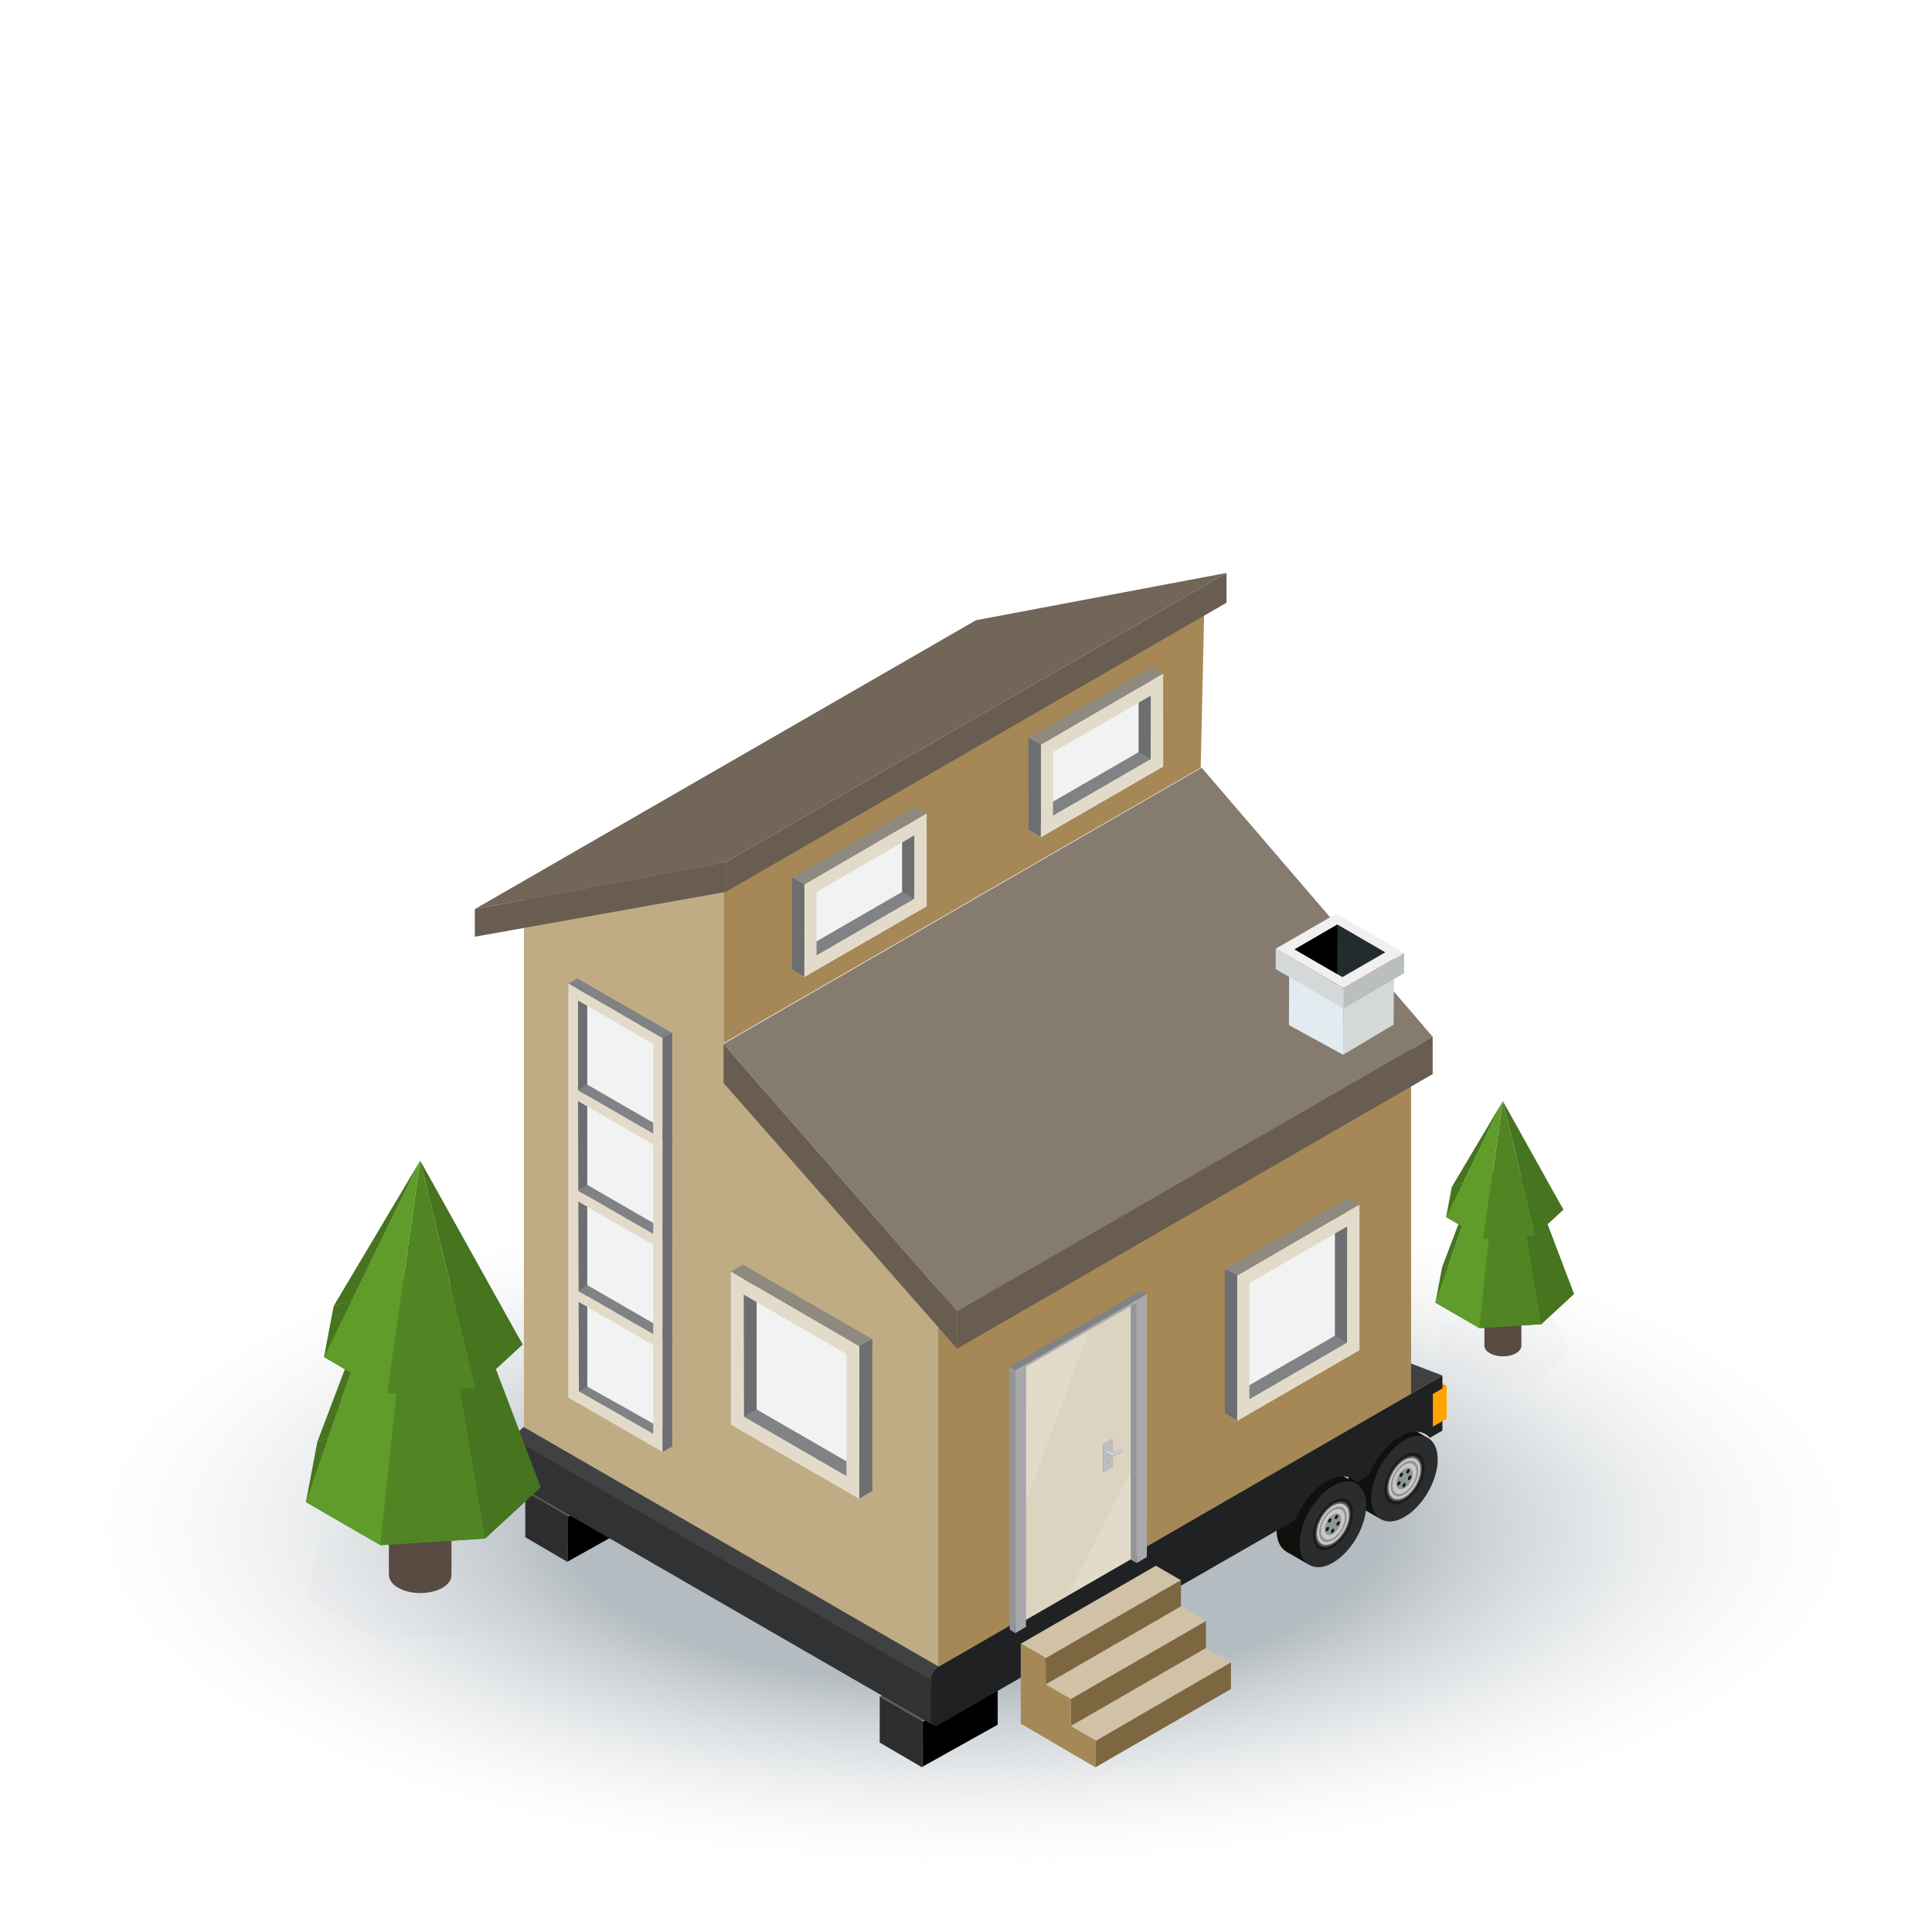 <?xml version="1.0" encoding="utf-8"?>
<!-- Generator: Adobe Illustrator 25.4.1, SVG Export Plug-In . SVG Version: 6.00 Build 0)  -->
<svg version="1.1" id="Layer_1" xmlns="http://www.w3.org/2000/svg" xmlns:xlink="http://www.w3.org/1999/xlink" x="0px" y="0px"
	 viewBox="0 0 50 50" style="enable-background:new 0 0 50 50;" xml:space="preserve">
<style type="text/css">
	.st0{fill:url(#SVGID_1_);}
	.st1{fill:#10110D;}
	.st2{fill:#2B2C2D;}
	.st3{fill:#191B1C;}
	.st4{fill:#5A5E5C;}
	.st5{fill:#CEC7C1;}
	.st6{fill:#8E9698;}
	.st7{opacity:0.08;fill:#D1D3D4;}
	.st8{fill:#594A42;}
	.st9{fill:#46741F;}
	.st10{fill:#00813B;}
	.st11{fill:#5F9C2A;}
	.st12{fill:#518524;}
	.st13{fill:#5B5B5B;}
	.st14{fill:#2D2D2D;}
	.st15{fill:#313233;}
	.st16{fill:#404143;}
	.st17{fill:#FF9100;}
	.st18{fill:#202122;}
	.st19{fill:#FFA300;}
	.st20{fill:#A58855;}
	.st21{fill:#BFAC85;}
	.st22{fill:#F1F2F2;}
	.st23{fill:#6D6E71;}
	.st24{fill:#808285;}
	.st25{fill:#E3DBCA;}
	.st26{fill:#8F8A7F;}
	.st27{opacity:0.2;fill:#C2B59B;}
	.st28{fill:#939598;}
	.st29{fill:#A7A9AC;}
	.st30{enable-background:new    ;}
	.st31{fill:#BCBEC0;}
	.st32{fill:#D1D3D4;}
	.st33{fill:#867B6F;}
	.st34{fill:#685D50;}
	.st35{fill:#726658;}
	.st36{fill:#D0C1A7;}
	.st37{fill:#7C6740;}
	.st38{fill:#D4D8D9;}
	.st39{fill:#BA1A15;}
	.st40{fill:#E2ECF0;}
	.st41{fill:#BBBEBF;}
	.st42{fill:#F0F0F0;}
	.st43{fill:#222C2E;}
</style>
<radialGradient id="SVGID_1_" cx="-688.774" cy="-3771.056" r="15.902" gradientTransform="matrix(1.535 0 0 -0.587 1082.475 -2174.052)" gradientUnits="userSpaceOnUse">
	<stop  offset="0.435" style="stop-color:#B4BCC1"/>
	<stop  offset="0.94" style="stop-color:#ECEEEF;stop-opacity:0"/>
</radialGradient>
<ellipse class="st0" cx="25" cy="39.82" rx="24.4" ry="9.38"/>
<g>
	<g>
		<g>
			
				<rect x="34.821" y="37.744" transform="matrix(0.5 -0.866 0.866 0.5 -14.965 50.252)" class="st1" width="2.431" height="0.685"/>
		</g>
		<g>
			<g>
				<path class="st1" d="M36.608,37.423c0-0.548-0.385-0.77-0.861-0.497c-0.474,0.274-0.859,0.941-0.859,1.489
					c0,0.548,0.385,0.771,0.859,0.496C36.223,38.637,36.608,37.971,36.608,37.423z"/>
			</g>
			<g>
				<path class="st2" d="M37.208,37.769c0-0.548-0.385-0.77-0.86-0.496c-0.474,0.274-0.86,0.941-0.86,1.489
					c0,0.549,0.386,0.771,0.86,0.497C36.823,38.985,37.208,38.318,37.208,37.769z"/>
			</g>
			<g>
				<path class="st3" d="M36.867,37.966c0-0.332-0.232-0.467-0.52-0.3c-0.287,0.166-0.52,0.569-0.52,0.9
					c0,0.331,0.233,0.466,0.52,0.301C36.635,38.701,36.867,38.298,36.867,37.966z"/>
			</g>
			<g>
				<path class="st4" d="M36.802,38.005c0-0.29-0.203-0.406-0.454-0.262c-0.251,0.145-0.453,0.496-0.453,0.785
					c0,0.29,0.202,0.406,0.453,0.262C36.598,38.644,36.802,38.293,36.802,38.005z"/>
			</g>
			<g>
				<path class="st5" d="M36.762,38.027c0-0.263-0.186-0.37-0.414-0.238c-0.229,0.132-0.413,0.453-0.413,0.716
					c0,0.263,0.185,0.37,0.413,0.239C36.576,38.612,36.762,38.291,36.762,38.027z"/>
			</g>
			<g>
				<path class="st6" d="M36.706,38.06c0-0.228-0.161-0.32-0.358-0.207c-0.197,0.114-0.358,0.392-0.358,0.619
					c0,0.229,0.16,0.321,0.358,0.207C36.545,38.565,36.706,38.287,36.706,38.06z"/>
			</g>
			<g>
				<path class="st5" d="M36.655,38.088c0-0.195-0.137-0.275-0.307-0.178c-0.169,0.098-0.307,0.337-0.307,0.533
					c0,0.196,0.138,0.275,0.307,0.178C36.518,38.523,36.655,38.285,36.655,38.088z"/>
			</g>
			<g>
				<path class="st6" d="M36.564,38.141c0-0.138-0.097-0.194-0.216-0.125c-0.119,0.069-0.216,0.237-0.216,0.375
					c0,0.139,0.098,0.194,0.216,0.125C36.468,38.447,36.564,38.279,36.564,38.141z"/>
			</g>
			<g>
				<path class="st3" d="M36.382,38.419c0.005-0.031-0.013-0.047-0.037-0.038c-0.025,0.01-0.049,0.043-0.051,0.074
					c-0.004,0.031,0.014,0.047,0.038,0.037C36.356,38.483,36.378,38.449,36.382,38.419z"/>
			</g>
			<g>
				<path class="st3" d="M36.21,38.436c0.025-0.019,0.042-0.056,0.038-0.082c-0.005-0.026-0.028-0.032-0.053-0.012
					c-0.025,0.019-0.042,0.055-0.037,0.082C36.163,38.449,36.186,38.455,36.21,38.436z"/>
			</g>
			<g>
				<path class="st3" d="M36.225,38.215c0.013,0.019,0.039,0.013,0.061-0.014c0.023-0.025,0.032-0.062,0.02-0.081
					c-0.012-0.019-0.039-0.013-0.062,0.014C36.223,38.159,36.213,38.195,36.225,38.215z"/>
			</g>
			<g>
				<path class="st3" d="M36.406,38.06c-0.018,0.03-0.018,0.063,0.001,0.073c0.018,0.01,0.046-0.007,0.064-0.038
					c0.017-0.031,0.017-0.064-0.001-0.074C36.452,38.012,36.423,38.028,36.406,38.06z"/>
			</g>
			<g>
				<path class="st3" d="M36.502,38.186c-0.022,0-0.05,0.026-0.061,0.059c-0.011,0.033-0.002,0.059,0.02,0.059
					c0.022,0,0.049-0.027,0.061-0.059C36.535,38.212,36.525,38.185,36.502,38.186z"/>
			</g>
		</g>
	</g>
	<g>
		<polygon class="st7" points="40.124,34.113 38.657,33.815 37.345,34.289 37.176,35.18 38.277,35.815 39.819,35.717 40.641,34.96 
					"/>
		<g>
			<path class="st8" d="M39.373,33.209h-0.957v1.586h0.003c-0.015,0.081,0.031,0.164,0.138,0.226
				c0.188,0.108,0.491,0.109,0.677,0.001c0.107-0.062,0.152-0.146,0.135-0.227h0.004V33.209z"/>
			<g>
				<polygon class="st9" points="40.2,32.609 38.682,32.3 37.323,32.791 37.149,33.713 38.288,34.371 39.885,34.27 40.736,33.486 
									"/>
				<polygon class="st10" points="39.506,30.505 38.795,30.36 38.158,30.59 38.076,31.022 38.611,31.33 39.359,31.283 
					39.757,30.916 				"/>
			</g>
			<polygon class="st11" points="37.149,33.713 38.288,34.371 38.622,31.331 38.22,30.597 			"/>
			<polygon class="st9" points="39.359,31.283 39.885,34.27 40.736,33.486 39.582,30.446 			"/>
			<polygon class="st9" points="40.006,30.563 38.714,30.291 37.573,30.717 37.425,31.497 38.389,32.053 39.739,31.968 
				40.459,31.304 			"/>
			<polygon class="st12" points="39.739,31.968 38.894,28.497 38.389,32.053 			"/>
			<polygon class="st9" points="40.459,31.304 38.894,28.497 39.739,31.968 			"/>
			<polygon class="st9" points="38.894,28.497 37.573,30.717 37.861,30.613 			"/>
			<polygon class="st9" points="38.158,30.59 37.323,32.791 37.487,32.736 38.069,31.048 			"/>
			<polygon class="st11" points="38.894,28.497 37.425,31.497 38.387,32.066 			"/>
			<polygon class="st12" points="38.288,34.371 39.885,34.27 39.373,31.224 38.616,31.21 			"/>
		</g>
	</g>
	<g>
		<g>
			<g>
				<polygon class="st13" points="14.7,39.232 16.646,38.144 15.54,37.505 13.594,38.593 				"/>
			</g>
		</g>
		<polygon class="st14" points="14.7,39.232 13.594,38.593 13.595,38.585 13.594,38.585 13.594,39.783 14.698,40.429 		"/>
		<polygon points="16.646,38.144 14.7,39.246 14.7,40.408 16.646,39.321 		"/>
	</g>
	<g>
		<g>
			<g>
				<polygon class="st13" points="23.874,44.546 25.82,43.459 24.714,42.82 22.767,43.907 				"/>
			</g>
		</g>
		<polygon class="st14" points="23.874,44.546 22.768,43.908 22.768,43.9 22.767,43.9 22.767,45.097 23.872,45.744 		"/>
		<polygon points="25.82,43.459 23.873,44.561 23.873,45.723 25.82,44.635 		"/>
	</g>
	<path class="st15" d="M24.294,43.132l-10.734-6.198c-0.11,0.063-0.199,0.217-0.199,0.344v1.045c0,0.064,0.022,0.108,0.058,0.129
		l10.75,6.205c-0.045-0.016-0.074-1.181-0.074-1.181C24.095,43.35,24.184,43.196,24.294,43.132z"/>
	<path class="st16" d="M13.559,36.935c-0.11,0.063-0.199,0.217-0.199,0.344l10.734,6.198c0-0.127,0.089-0.281,0.199-0.344
		l13.036-7.534l-8.97-3.442L13.559,36.935z"/>
	<g>
		<g>
			
				<rect x="32.97" y="38.926" transform="matrix(0.5 -0.866 0.866 0.5 -16.915 49.24)" class="st1" width="2.431" height="0.685"/>
		</g>
		<g>
			<g>
				<path class="st1" d="M34.757,38.605c0-0.548-0.385-0.77-0.861-0.497c-0.474,0.274-0.859,0.941-0.859,1.489
					c0,0.548,0.385,0.771,0.859,0.496C34.371,39.82,34.757,39.154,34.757,38.605z"/>
			</g>
			<g>
				<path class="st2" d="M35.357,38.952c0-0.548-0.385-0.77-0.86-0.496c-0.474,0.274-0.86,0.941-0.86,1.489
					c0,0.549,0.386,0.771,0.86,0.497C34.972,40.167,35.357,39.5,35.357,38.952z"/>
			</g>
			<g>
				<path class="st3" d="M35.016,39.148c0-0.332-0.232-0.467-0.52-0.3c-0.287,0.166-0.52,0.569-0.52,0.9
					c0,0.331,0.233,0.466,0.52,0.301C34.784,39.884,35.016,39.48,35.016,39.148z"/>
			</g>
			<g>
				<path class="st4" d="M34.95,39.187c0-0.29-0.203-0.406-0.454-0.262c-0.251,0.145-0.453,0.496-0.453,0.785
					c0,0.29,0.202,0.406,0.453,0.262C34.747,39.827,34.95,39.476,34.95,39.187z"/>
			</g>
			<g>
				<path class="st5" d="M34.911,39.209c0-0.263-0.186-0.37-0.414-0.238c-0.229,0.132-0.413,0.453-0.413,0.716
					c0,0.263,0.185,0.37,0.413,0.239C34.725,39.794,34.911,39.473,34.911,39.209z"/>
			</g>
			<g>
				<path class="st6" d="M34.855,39.242c0-0.228-0.161-0.32-0.358-0.207c-0.197,0.114-0.358,0.392-0.358,0.619
					c0,0.229,0.16,0.321,0.358,0.207C34.694,39.747,34.855,39.47,34.855,39.242z"/>
			</g>
			<g>
				<path class="st5" d="M34.803,39.271c0-0.195-0.137-0.275-0.307-0.178c-0.169,0.098-0.307,0.337-0.307,0.533
					c0,0.196,0.138,0.275,0.307,0.178C34.667,39.705,34.803,39.467,34.803,39.271z"/>
			</g>
			<g>
				<path class="st6" d="M34.713,39.323c0-0.138-0.097-0.194-0.216-0.125c-0.119,0.069-0.216,0.237-0.216,0.375
					c0,0.139,0.098,0.194,0.216,0.125C34.616,39.629,34.713,39.462,34.713,39.323z"/>
			</g>
			<g>
				<path class="st3" d="M34.531,39.601c0.005-0.031-0.013-0.047-0.037-0.038c-0.025,0.01-0.049,0.043-0.051,0.074
					c-0.004,0.031,0.014,0.047,0.038,0.037C34.505,39.665,34.527,39.632,34.531,39.601z"/>
			</g>
			<g>
				<path class="st3" d="M34.359,39.619c0.025-0.019,0.042-0.056,0.038-0.082c-0.005-0.026-0.028-0.032-0.053-0.012
					c-0.025,0.019-0.042,0.055-0.037,0.082C34.312,39.632,34.335,39.638,34.359,39.619z"/>
			</g>
			<g>
				<path class="st3" d="M34.374,39.397c0.013,0.019,0.039,0.013,0.061-0.014c0.023-0.025,0.032-0.062,0.02-0.081
					c-0.012-0.019-0.039-0.013-0.062,0.014C34.371,39.341,34.362,39.378,34.374,39.397z"/>
			</g>
			<g>
				<path class="st3" d="M34.555,39.243c-0.018,0.03-0.018,0.063,0.001,0.073c0.018,0.01,0.046-0.007,0.064-0.038
					c0.017-0.031,0.017-0.064-0.001-0.074C34.601,39.194,34.572,39.211,34.555,39.243z"/>
			</g>
			<g>
				<path class="st3" d="M34.651,39.369c-0.022,0-0.05,0.026-0.061,0.059c-0.011,0.033-0.002,0.059,0.02,0.059
					c0.022,0,0.049-0.027,0.061-0.059C34.683,39.395,34.674,39.368,34.651,39.369z"/>
			</g>
		</g>
	</g>
	<g>
		<g>
			<polygon class="st17" points="37.437,35.867 37.249,35.758 37.213,36.584 37.437,36.714 			"/>
		</g>
		<path class="st18" d="M24.294,43.132c-0.11,0.063-0.199,0.217-0.199,0.344v1.045c0,0.127,0.089,0.178,0.199,0.115l9.238-5.305
			c0.161-0.412,0.46-0.8,0.803-0.997c0.047-0.027,0.091-0.049,0.135-0.067c0.005-0.002,0.01-0.004,0.014-0.006
			c0.26-0.102,0.483-0.058,0.623,0.104l0.324-0.188c0.161-0.412,0.46-0.8,0.803-0.997c0.047-0.027,0.091-0.049,0.135-0.067
			c0.005-0.002,0.01-0.004,0.014-0.006c0.26-0.102,0.483-0.058,0.623,0.104l0.324-0.188v-1.424L24.294,43.132z"/>
		<g>
			<polygon class="st19" points="37.437,36.718 37.083,36.922 37.083,36.076 37.437,35.871 			"/>
		</g>
	</g>
	<g>
		<polygon class="st20" points="31.164,15.856 31.074,19.868 18.725,26.998 18.725,23.068 		"/>
		<polygon class="st21" points="18.725,27.111 18.725,20.086 13.559,23.068 13.559,36.935 17.839,39.405 17.839,39.405 
			24.294,43.132 24.294,33.456 		"/>
		<polygon class="st20" points="36.519,36.07 24.294,43.132 24.294,33.456 36.519,26.386 		"/>
	</g>
	<g>
		<polygon class="st22" points="22.238,34.843 18.942,32.928 18.95,36.883 22.239,38.786 		"/>
		<polygon class="st23" points="19.245,33.104 19.582,32.934 19.582,37.249 19.245,37.051 		"/>
		<g>
			<polygon class="st24" points="22.574,38.591 19.244,36.67 19.58,36.475 22.571,38.203 			"/>
			<polygon class="st25" points="22.574,38.591 22.574,38.591 22.241,38.786 22.241,38.786 18.913,36.865 19.253,36.664 
				22.241,38.399 			"/>
		</g>
		<polygon class="st26" points="22.571,35.041 18.913,32.911 19.229,32.73 22.576,34.657 		"/>
		<g>
			<path class="st25" d="M22.239,38.786l-0.001-3.943l-3.324-1.932l0,3.954L22.239,38.786z M19.254,37.051l-0.011-3.549l2.663,1.541
				l0,3.549L19.254,37.051z"/>
			<polygon class="st23" points="22.576,34.657 22.574,38.591 22.239,38.786 22.24,34.836 			"/>
		</g>
	</g>
	<g>
		<polygon class="st22" points="20.817,22.893 23.954,21.07 23.947,23.471 20.816,25.281 		"/>
		<polygon class="st23" points="23.667,21.237 23.346,21.075 23.345,23.819 23.667,23.631 		"/>
		<g>
			<polygon class="st24" points="20.497,25.097 23.667,23.268 23.347,23.082 20.499,24.728 			"/>
			<polygon class="st25" points="20.497,25.097 20.497,25.097 20.813,25.281 20.813,25.281 23.983,23.454 23.659,23.263 
				20.813,24.914 			"/>
		</g>
		<polygon class="st26" points="20.499,23.082 23.982,21.055 23.682,20.881 20.495,22.716 		"/>
		<g>
			<path class="st25" d="M23.983,23.454l-0.001-2.399l-3.165,1.839l-0.001,2.39L23.983,23.454z M21.132,25.098l0-2.014l2.536-1.467
				l-0.011,2.014L21.132,25.098z"/>
			<polygon class="st23" points="20.495,22.716 20.497,25.097 20.816,25.281 20.816,22.887 			"/>
		</g>
	</g>
	<g>
		<polygon class="st22" points="32.019,33.014 35.156,31.191 35.149,34.957 32.018,36.768 		"/>
		<polygon class="st23" points="34.869,31.358 34.548,31.197 34.547,35.305 34.868,35.117 		"/>
		<g>
			<polygon class="st24" points="31.698,36.583 34.869,34.754 34.549,34.568 31.701,36.214 			"/>
			<polygon class="st25" points="31.699,36.583 31.699,36.583 32.015,36.768 32.015,36.768 35.184,34.94 34.86,34.749 32.015,36.4 
							"/>
		</g>
		<polygon class="st26" points="31.701,33.203 35.184,31.175 34.884,31.002 31.696,32.838 		"/>
		<g>
			<path class="st25" d="M35.184,34.94v-3.764l-3.165,1.839l0,3.755L35.184,34.94z M32.333,36.584l0.001-3.379l2.535-1.468
				l-0.01,3.379L32.333,36.584z"/>
			<polygon class="st23" points="31.696,32.838 31.699,36.583 32.018,36.768 32.017,33.008 			"/>
		</g>
	</g>
	<g>
		<polygon class="st22" points="26.938,19.276 30.076,17.452 30.068,19.854 26.937,21.664 		"/>
		<polygon class="st23" points="29.787,17.619 29.467,17.458 29.466,20.201 29.787,20.013 		"/>
		<g>
			<polygon class="st24" points="26.618,21.479 29.789,19.65 29.469,19.465 26.621,21.11 			"/>
			<polygon class="st25" points="26.618,21.479 26.618,21.479 26.935,21.664 26.935,21.664 30.104,19.836 29.78,19.645 
				26.935,21.296 			"/>
		</g>
		<polygon class="st26" points="26.621,19.464 30.103,17.437 29.803,17.264 26.616,19.099 		"/>
		<g>
			<path class="st25" d="M30.104,19.836l-0.001-2.399l-3.165,1.839l0,2.39L30.104,19.836z M27.252,21.48l0.001-2.014l2.536-1.467
				l-0.011,2.014L27.252,21.48z"/>
			<polygon class="st23" points="26.616,19.099 26.618,21.479 26.937,21.664 26.937,19.269 			"/>
		</g>
	</g>
	<g>
		<g>
			<g>
				<polygon class="st25" points="26.547,35.365 29.41,33.712 29.409,40.273 26.546,41.925 				"/>
				<polygon class="st27" points="28.19,34.417 29.258,33.8 29.258,38.1 27.619,41.307 26.546,41.925 26.547,38.867 				"/>
			</g>
			<polygon class="st24" points="29.686,33.491 29.53,33.402 26.117,35.369 26.279,35.462 			"/>
			<polygon class="st28" points="29.415,40.45 29.263,40.362 29.263,33.8 29.415,33.712 			"/>
			<polygon class="st29" points="26.279,35.462 26.275,42.265 26.552,42.103 26.551,35.365 29.414,33.712 29.415,40.452 
				29.681,40.295 29.686,33.491 			"/>
			<polygon class="st28" points="26.275,42.265 26.132,42.175 26.116,35.369 26.279,35.462 			"/>
		</g>
		<g>
			<g>
				<g>
					<g class="st30">
						<g>
							<polygon class="st29" points="28.56,38.113 28.542,38.102 28.541,37.375 28.558,37.386 							"/>
						</g>
						<g>
							<polygon class="st29" points="28.558,37.386 28.541,37.375 28.787,37.233 28.804,37.243 							"/>
						</g>
						<g>
							<polygon class="st31" points="28.804,37.243 28.807,37.971 28.56,38.113 28.558,37.386 							"/>
						</g>
					</g>
				</g>
				<g>
					<g class="st30">
						<g>
							<polygon class="st29" points="28.689,37.909 28.671,37.898 28.671,37.812 28.689,37.822 							"/>
						</g>
						<g>
							<polygon class="st29" points="28.689,37.822 28.671,37.812 28.699,37.795 28.717,37.805 							"/>
						</g>
						<g>
							<polygon class="st31" points="28.717,37.805 28.717,37.891 28.689,37.909 28.689,37.822 							"/>
						</g>
					</g>
				</g>
			</g>
			<g>
				<path class="st29" d="M29.053,37.53c0-0.007-0.003-0.014-0.007-0.021c-0.003-0.007-0.008-0.014-0.014-0.02
					c-0.004-0.003-0.007-0.006-0.011-0.008c-0.008-0.005-0.016-0.006-0.021-0.003l-0.21,0.12l-0.104-0.06
					c-0.006-0.003-0.013-0.002-0.021,0.003c-0.004,0.002-0.009,0.005-0.012,0.009c-0.006,0.005-0.011,0.012-0.014,0.02
					c-0.004,0.007-0.006,0.014-0.007,0.02c0,0.003-0.001,0.006-0.001,0.008c0,0.01,0.003,0.016,0.008,0.02l0.148,0.085l0.259-0.145
					c0.005-0.004,0.008-0.01,0.008-0.019C29.054,37.536,29.054,37.532,29.053,37.53z"/>
				<path class="st31" d="M29.047,37.51c-0.003-0.007-0.008-0.014-0.014-0.02c-0.004-0.003-0.007-0.006-0.011-0.008
					c-0.001-0.001-0.002-0.002-0.004-0.002c-0.007-0.003-0.013-0.003-0.018-0.001l-0.21,0.12l-0.104-0.06
					c-0.006-0.002-0.011-0.002-0.018,0.002c-0.001,0-0.002,0-0.003,0.001c-0.004,0.002-0.009,0.005-0.012,0.009
					c-0.006,0.005-0.011,0.012-0.014,0.02c-0.004,0.007-0.006,0.014-0.007,0.02c0,0,0.001,0.001,0.002,0.001l0.155,0.09l0.263-0.15
					c0.001-0.001,0.001-0.001,0.001-0.001C29.053,37.523,29.05,37.516,29.047,37.51z"/>
				<path class="st32" d="M29.047,37.51c-0.003-0.007-0.008-0.014-0.014-0.02c-0.004-0.003-0.007-0.006-0.011-0.008
					c-0.001-0.001-0.002-0.002-0.004-0.002L28.79,37.61l0,0l-0.122-0.07c-0.001,0-0.002,0-0.003,0.001
					c-0.004,0.002-0.009,0.005-0.012,0.009c-0.006,0.005-0.011,0.012-0.014,0.02c-0.004,0.007-0.006,0.014-0.007,0.02
					c0,0,0.001,0.001,0.002,0.001l0.125,0.072l0.013,0.008l0.017,0.01l0,0l0.019-0.011l0.243-0.14
					c0.001-0.001,0.001-0.001,0.001-0.001C29.053,37.523,29.05,37.516,29.047,37.51z"/>
			</g>
		</g>
	</g>
	<g>
		<polygon class="st33" points="18.725,27.016 31.099,19.868 37.077,26.83 24.77,33.936 		"/>
		<polygon class="st34" points="18.725,28.027 18.725,27.016 24.77,33.936 24.77,34.903 		"/>
		<polygon class="st34" points="37.077,26.83 37.077,27.797 24.77,34.903 24.77,33.936 		"/>
	</g>
	<g>
		<polygon class="st35" points="18.782,22.311 31.742,14.828 25.259,16.051 12.289,23.527 		"/>
		<polygon class="st34" points="12.289,24.242 12.289,23.527 18.782,22.311 18.781,23.082 		"/>
		<polygon class="st34" points="31.742,14.828 31.742,15.599 18.781,23.082 18.782,22.311 		"/>
	</g>
	<g>
		<g>
			<g>
				<polygon class="st36" points="28.36,45.043 31.857,43.023 31.21,42.649 27.712,44.669 				"/>
				<g>
					<polygon class="st37" points="27.713,43.969 27.711,44.67 31.21,42.649 31.21,41.949 					"/>
					<polygon class="st37" points="30.562,40.886 27.065,42.914 27.065,43.595 30.562,41.575 					"/>
				</g>
			</g>
			<polygon class="st36" points="27.065,42.914 30.562,40.895 29.914,40.521 26.417,42.54 			"/>
		</g>
		<polygon class="st36" points="27.713,43.969 31.21,41.949 30.562,41.575 27.065,43.595 		"/>
		<polygon class="st20" points="28.36,45.043 27.713,44.669 27.713,44.664 27.712,44.664 27.713,43.969 27.065,43.595 
			27.065,42.914 26.417,42.532 26.417,44.607 28.359,45.744 		"/>
		<polygon class="st37" points="31.857,43.023 28.36,45.051 28.36,45.732 31.857,43.712 		"/>
	</g>
	<g>
		<polygon class="st7" points="12.958,39.552 10.472,39.047 8.25,39.85 7.963,41.359 9.829,42.435 12.442,42.27 13.834,40.987 		"/>
		<g>
			<path class="st8" d="M11.686,38.02h-1.622v2.687h0.005c-0.025,0.136,0.053,0.278,0.234,0.383
				c0.318,0.183,0.831,0.184,1.147,0.002c0.182-0.105,0.258-0.248,0.229-0.385h0.006V38.02z"/>
			<g>
				<polygon class="st9" points="13.087,37.004 10.514,36.48 8.213,37.312 7.917,38.874 9.848,39.989 12.553,39.818 13.994,38.489 
									"/>
				<polygon class="st10" points="11.912,33.439 10.706,33.193 9.628,33.583 9.489,34.315 10.394,34.837 11.661,34.757 
					12.337,34.135 				"/>
			</g>
			<polygon class="st11" points="7.917,38.874 9.848,39.989 10.413,34.838 9.732,33.595 			"/>
			<polygon class="st9" points="11.661,34.757 12.553,39.818 13.994,38.489 12.04,33.339 			"/>
			<polygon class="st9" points="12.758,33.537 10.569,33.077 8.636,33.798 8.385,35.119 10.019,36.062 12.306,35.917 13.525,34.793 
							"/>
			<polygon class="st12" points="12.306,35.917 10.875,30.036 10.019,36.062 			"/>
			<polygon class="st9" points="13.525,34.793 10.875,30.036 12.306,35.917 			"/>
			<polygon class="st9" points="10.875,30.036 8.636,33.798 9.124,33.621 			"/>
			<polygon class="st9" points="9.628,33.583 8.213,37.312 8.49,37.219 9.476,34.359 			"/>
			<polygon class="st11" points="10.875,30.036 8.385,35.119 10.016,36.084 			"/>
			<polygon class="st12" points="9.848,39.989 12.553,39.818 11.686,34.657 10.404,34.634 			"/>
		</g>
	</g>
	<g>
		<polygon class="st22" points="17.147,26.871 14.729,25.467 14.751,36.193 17.148,37.544 		"/>
		<polygon class="st23" points="14.952,25.595 15.198,25.471 15.2,36.444 14.952,36.309 		"/>
		<g>
			<polygon class="st29" points="17.394,37.402 17.394,37.409 17.152,37.545 17.15,37.544 14.952,36.273 14.952,35.994 
				17.15,37.261 			"/>
			<polygon class="st24" points="17.394,37.402 14.982,36.01 15.2,35.884 17.392,37.118 			"/>
		</g>
		<g>
			<polygon class="st25" points="17.394,34.809 17.394,34.816 17.152,34.953 17.15,34.952 14.952,33.68 14.952,33.401 17.15,34.668 
							"/>
			<polygon class="st24" points="17.394,34.809 14.952,33.401 15.198,33.258 17.392,34.526 			"/>
		</g>
		<g>
			<polygon class="st25" points="17.393,32.217 17.393,32.223 17.152,32.359 17.149,32.358 14.951,31.087 14.951,30.807 
				17.149,32.075 			"/>
			<polygon class="st24" points="17.393,32.217 14.951,30.807 15.198,30.664 17.391,31.932 			"/>
		</g>
		<g>
			<polygon class="st25" points="17.393,29.62 17.393,29.627 17.151,29.763 17.149,29.762 14.951,28.491 14.951,28.211 
				17.149,29.479 			"/>
			<polygon class="st24" points="17.393,29.62 14.951,28.211 15.197,28.069 17.391,29.336 			"/>
		</g>
		<polygon class="st24" points="17.391,27.016 14.709,25.455 14.94,25.322 17.395,26.735 		"/>
		<g>
			<path class="st25" d="M17.148,37.577l-0.002-10.706l-2.438-1.416l-0.001,10.712L17.148,37.577z M14.982,36.01l-0.031-10.122
				l1.953,1.13l0.002,10.089L14.982,36.01z"/>
			<polygon class="st23" points="17.395,26.735 17.395,37.435 17.148,37.577 17.147,26.867 			"/>
		</g>
	</g>
</g>
<g>
	<g>
		<g class="st30">
			<g>
				<polygon class="st38" points="34.76,27.297 36.068,26.517 36.077,24.84 34.769,25.597 				"/>
			</g>
			<g>
				<polygon class="st39" points="34.769,25.597 36.077,24.84 34.672,24.026 33.364,24.783 				"/>
			</g>
			<g>
				<polygon class="st40" points="33.364,24.783 33.358,26.53 34.76,27.297 34.769,25.597 				"/>
			</g>
		</g>
	</g>
	<g>
		<g class="st30">
			<g>
				<polygon class="st41" points="34.766,26.098 36.336,25.189 36.34,24.661 34.77,25.569 				"/>
			</g>
			<g>
				<polygon class="st42" points="34.77,25.569 36.34,24.661 34.586,23.645 33.016,24.553 				"/>
			</g>
			<g>
				<polygon class="st43" points="34.742,25.287 35.851,24.646 34.612,23.927 33.504,24.57 				"/>
			</g>
			<g>
				<polygon class="st38" points="33.016,24.553 33.014,25.081 34.766,26.098 34.77,25.569 				"/>
			</g>
		</g>
	</g>
</g>
<g>
	<polygon points="33.761,24.719 34.605,25.208 34.612,23.927 33.504,24.57 	"/>
</g>
</svg>
